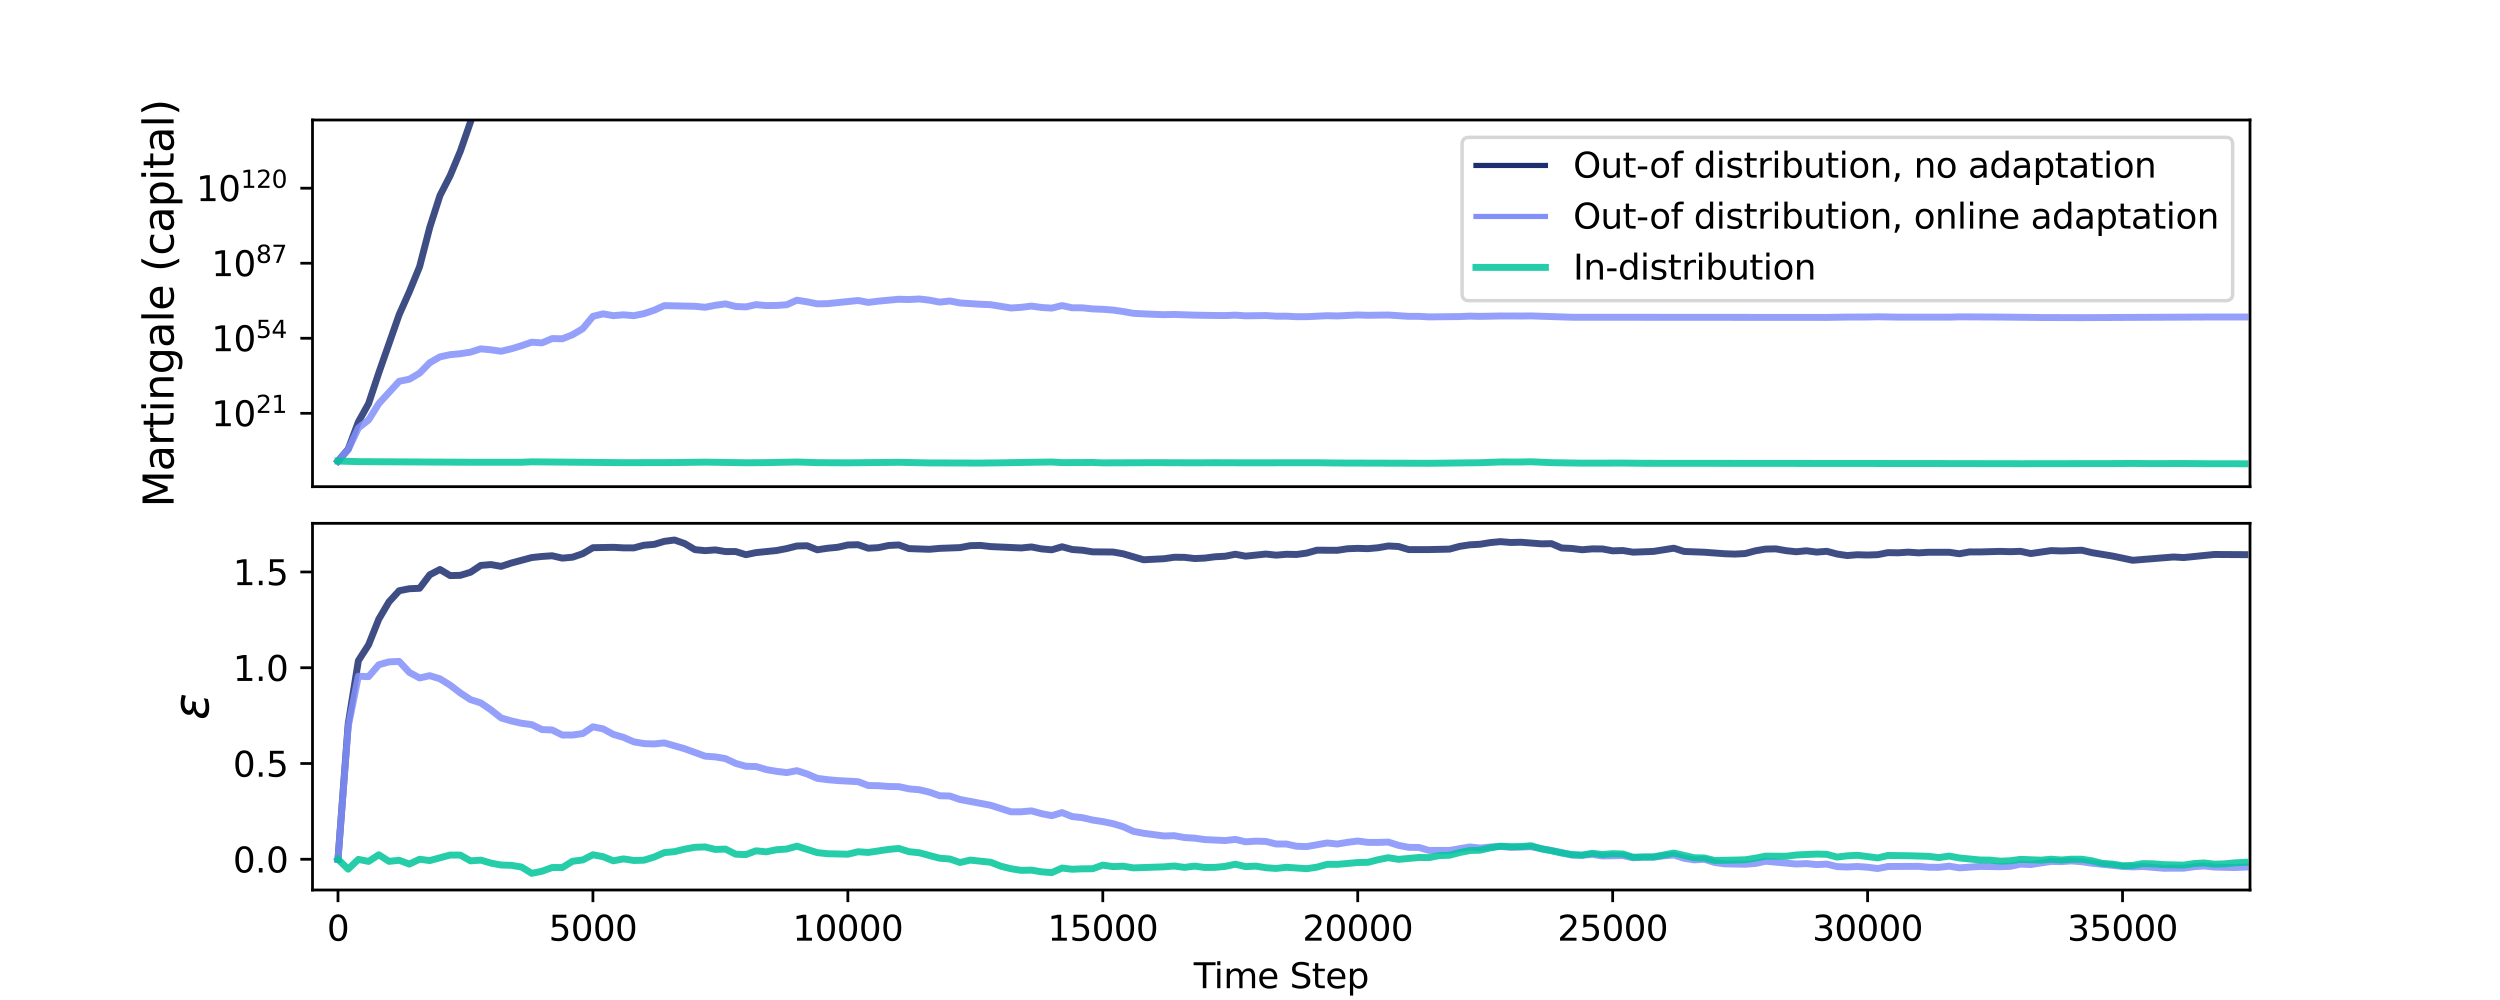 <?xml version="1.0" encoding="utf-8" standalone="no"?>
<!DOCTYPE svg PUBLIC "-//W3C//DTD SVG 1.1//EN"
  "http://www.w3.org/Graphics/SVG/1.1/DTD/svg11.dtd">
<svg xmlns:xlink="http://www.w3.org/1999/xlink" width="720pt" height="288pt" viewBox="0 0 720 288" xmlns="http://www.w3.org/2000/svg" version="1.1">
 <defs>
  <style type="text/css">*{stroke-linejoin: round; stroke-linecap: butt}</style>
 </defs>
 <g id="figure_1">
  <g id="patch_1">
   <path d="M 0 288 
L 720 288 
L 720 0 
L 0 0 
z
" style="fill: #ffffff"/>
  </g>
  <g id="axes_1">
   <g id="patch_2">
    <path d="M 90 140.16 
L 648 140.16 
L 648 34.56 
L 90 34.56 
z
" style="fill: #ffffff"/>
   </g>
   <g id="PolyCollection_1"/>
   <g id="PolyCollection_2"/>
   <g id="PolyCollection_3"/>
   <g id="matplotlib.axis_1"/>
   <g id="matplotlib.axis_2">
    <g id="ytick_1">
     <g id="line2d_1">
      <defs>
       <path id="m3955bdbcd4" d="M 0 0 
L -3.5 0 
" style="stroke: #000000; stroke-width: 0.8"/>
      </defs>
      <g>
       <use xlink:href="#m3955bdbcd4" x="90" y="119.031" style="stroke: #000000; stroke-width: 0.8"/>
      </g>
     </g>
     <g id="text_1">
      <!-- $\mathdefault{10^{21}}$ -->
      <g transform="translate(60.9 122.83) scale(0.1 -0.1)">
       <defs>
        <path id="DejaVuSans-31" d="M 794 531 
L 1825 531 
L 1825 4091 
L 703 3866 
L 703 4441 
L 1819 4666 
L 2450 4666 
L 2450 531 
L 3481 531 
L 3481 0 
L 794 0 
L 794 531 
z
" transform="scale(0.016)"/>
        <path id="DejaVuSans-30" d="M 2034 4250 
Q 1547 4250 1301 3770 
Q 1056 3291 1056 2328 
Q 1056 1369 1301 889 
Q 1547 409 2034 409 
Q 2525 409 2770 889 
Q 3016 1369 3016 2328 
Q 3016 3291 2770 3770 
Q 2525 4250 2034 4250 
z
M 2034 4750 
Q 2819 4750 3233 4129 
Q 3647 3509 3647 2328 
Q 3647 1150 3233 529 
Q 2819 -91 2034 -91 
Q 1250 -91 836 529 
Q 422 1150 422 2328 
Q 422 3509 836 4129 
Q 1250 4750 2034 4750 
z
" transform="scale(0.016)"/>
        <path id="DejaVuSans-32" d="M 1228 531 
L 3431 531 
L 3431 0 
L 469 0 
L 469 531 
Q 828 903 1448 1529 
Q 2069 2156 2228 2338 
Q 2531 2678 2651 2914 
Q 2772 3150 2772 3378 
Q 2772 3750 2511 3984 
Q 2250 4219 1831 4219 
Q 1534 4219 1204 4116 
Q 875 4013 500 3803 
L 500 4441 
Q 881 4594 1212 4672 
Q 1544 4750 1819 4750 
Q 2544 4750 2975 4387 
Q 3406 4025 3406 3419 
Q 3406 3131 3298 2873 
Q 3191 2616 2906 2266 
Q 2828 2175 2409 1742 
Q 1991 1309 1228 531 
z
" transform="scale(0.016)"/>
       </defs>
       <use xlink:href="#DejaVuSans-31" transform="translate(0 0.766)"/>
       <use xlink:href="#DejaVuSans-30" transform="translate(63.623 0.766)"/>
       <use xlink:href="#DejaVuSans-32" transform="translate(128.203 39.047) scale(0.7)"/>
       <use xlink:href="#DejaVuSans-31" transform="translate(172.739 39.047) scale(0.7)"/>
      </g>
     </g>
    </g>
    <g id="ytick_2">
     <g id="line2d_2">
      <g>
       <use xlink:href="#m3955bdbcd4" x="90" y="97.422" style="stroke: #000000; stroke-width: 0.8"/>
      </g>
     </g>
     <g id="text_2">
      <!-- $\mathdefault{10^{54}}$ -->
      <g transform="translate(60.9 101.221) scale(0.1 -0.1)">
       <defs>
        <path id="DejaVuSans-35" d="M 691 4666 
L 3169 4666 
L 3169 4134 
L 1269 4134 
L 1269 2991 
Q 1406 3038 1543 3061 
Q 1681 3084 1819 3084 
Q 2600 3084 3056 2656 
Q 3513 2228 3513 1497 
Q 3513 744 3044 326 
Q 2575 -91 1722 -91 
Q 1428 -91 1123 -41 
Q 819 9 494 109 
L 494 744 
Q 775 591 1075 516 
Q 1375 441 1709 441 
Q 2250 441 2565 725 
Q 2881 1009 2881 1497 
Q 2881 1984 2565 2268 
Q 2250 2553 1709 2553 
Q 1456 2553 1204 2497 
Q 953 2441 691 2322 
L 691 4666 
z
" transform="scale(0.016)"/>
        <path id="DejaVuSans-34" d="M 2419 4116 
L 825 1625 
L 2419 1625 
L 2419 4116 
z
M 2253 4666 
L 3047 4666 
L 3047 1625 
L 3713 1625 
L 3713 1100 
L 3047 1100 
L 3047 0 
L 2419 0 
L 2419 1100 
L 313 1100 
L 313 1709 
L 2253 4666 
z
" transform="scale(0.016)"/>
       </defs>
       <use xlink:href="#DejaVuSans-31" transform="translate(0 0.684)"/>
       <use xlink:href="#DejaVuSans-30" transform="translate(63.623 0.684)"/>
       <use xlink:href="#DejaVuSans-35" transform="translate(128.203 38.966) scale(0.7)"/>
       <use xlink:href="#DejaVuSans-34" transform="translate(172.739 38.966) scale(0.7)"/>
      </g>
     </g>
    </g>
    <g id="ytick_3">
     <g id="line2d_3">
      <g>
       <use xlink:href="#m3955bdbcd4" x="90" y="75.813" style="stroke: #000000; stroke-width: 0.8"/>
      </g>
     </g>
     <g id="text_3">
      <!-- $\mathdefault{10^{87}}$ -->
      <g transform="translate(60.9 79.612) scale(0.1 -0.1)">
       <defs>
        <path id="DejaVuSans-38" d="M 2034 2216 
Q 1584 2216 1326 1975 
Q 1069 1734 1069 1313 
Q 1069 891 1326 650 
Q 1584 409 2034 409 
Q 2484 409 2743 651 
Q 3003 894 3003 1313 
Q 3003 1734 2745 1975 
Q 2488 2216 2034 2216 
z
M 1403 2484 
Q 997 2584 770 2862 
Q 544 3141 544 3541 
Q 544 4100 942 4425 
Q 1341 4750 2034 4750 
Q 2731 4750 3128 4425 
Q 3525 4100 3525 3541 
Q 3525 3141 3298 2862 
Q 3072 2584 2669 2484 
Q 3125 2378 3379 2068 
Q 3634 1759 3634 1313 
Q 3634 634 3220 271 
Q 2806 -91 2034 -91 
Q 1263 -91 848 271 
Q 434 634 434 1313 
Q 434 1759 690 2068 
Q 947 2378 1403 2484 
z
M 1172 3481 
Q 1172 3119 1398 2916 
Q 1625 2713 2034 2713 
Q 2441 2713 2670 2916 
Q 2900 3119 2900 3481 
Q 2900 3844 2670 4047 
Q 2441 4250 2034 4250 
Q 1625 4250 1398 4047 
Q 1172 3844 1172 3481 
z
" transform="scale(0.016)"/>
        <path id="DejaVuSans-37" d="M 525 4666 
L 3525 4666 
L 3525 4397 
L 1831 0 
L 1172 0 
L 2766 4134 
L 525 4134 
L 525 4666 
z
" transform="scale(0.016)"/>
       </defs>
       <use xlink:href="#DejaVuSans-31" transform="translate(0 0.766)"/>
       <use xlink:href="#DejaVuSans-30" transform="translate(63.623 0.766)"/>
       <use xlink:href="#DejaVuSans-38" transform="translate(128.203 39.047) scale(0.7)"/>
       <use xlink:href="#DejaVuSans-37" transform="translate(172.739 39.047) scale(0.7)"/>
      </g>
     </g>
    </g>
    <g id="ytick_4">
     <g id="line2d_4">
      <g>
       <use xlink:href="#m3955bdbcd4" x="90" y="54.204" style="stroke: #000000; stroke-width: 0.8"/>
      </g>
     </g>
     <g id="text_4">
      <!-- $\mathdefault{10^{120}}$ -->
      <g transform="translate(56.5 58.004) scale(0.1 -0.1)">
       <use xlink:href="#DejaVuSans-31" transform="translate(0 0.766)"/>
       <use xlink:href="#DejaVuSans-30" transform="translate(63.623 0.766)"/>
       <use xlink:href="#DejaVuSans-31" transform="translate(128.203 39.047) scale(0.7)"/>
       <use xlink:href="#DejaVuSans-32" transform="translate(172.739 39.047) scale(0.7)"/>
       <use xlink:href="#DejaVuSans-30" transform="translate(217.275 39.047) scale(0.7)"/>
      </g>
     </g>
    </g>
    <g id="text_5">
     <!-- Martingale (capital) -->
     <g transform="translate(50.004 146.083) rotate(-90) scale(0.12 -0.12)">
      <defs>
       <path id="DejaVuSans-4d" d="M 628 4666 
L 1569 4666 
L 2759 1491 
L 3956 4666 
L 4897 4666 
L 4897 0 
L 4281 0 
L 4281 4097 
L 3078 897 
L 2444 897 
L 1241 4097 
L 1241 0 
L 628 0 
L 628 4666 
z
" transform="scale(0.016)"/>
       <path id="DejaVuSans-61" d="M 2194 1759 
Q 1497 1759 1228 1600 
Q 959 1441 959 1056 
Q 959 750 1161 570 
Q 1363 391 1709 391 
Q 2188 391 2477 730 
Q 2766 1069 2766 1631 
L 2766 1759 
L 2194 1759 
z
M 3341 1997 
L 3341 0 
L 2766 0 
L 2766 531 
Q 2569 213 2275 61 
Q 1981 -91 1556 -91 
Q 1019 -91 701 211 
Q 384 513 384 1019 
Q 384 1609 779 1909 
Q 1175 2209 1959 2209 
L 2766 2209 
L 2766 2266 
Q 2766 2663 2505 2880 
Q 2244 3097 1772 3097 
Q 1472 3097 1187 3025 
Q 903 2953 641 2809 
L 641 3341 
Q 956 3463 1253 3523 
Q 1550 3584 1831 3584 
Q 2591 3584 2966 3190 
Q 3341 2797 3341 1997 
z
" transform="scale(0.016)"/>
       <path id="DejaVuSans-72" d="M 2631 2963 
Q 2534 3019 2420 3045 
Q 2306 3072 2169 3072 
Q 1681 3072 1420 2755 
Q 1159 2438 1159 1844 
L 1159 0 
L 581 0 
L 581 3500 
L 1159 3500 
L 1159 2956 
Q 1341 3275 1631 3429 
Q 1922 3584 2338 3584 
Q 2397 3584 2469 3576 
Q 2541 3569 2628 3553 
L 2631 2963 
z
" transform="scale(0.016)"/>
       <path id="DejaVuSans-74" d="M 1172 4494 
L 1172 3500 
L 2356 3500 
L 2356 3053 
L 1172 3053 
L 1172 1153 
Q 1172 725 1289 603 
Q 1406 481 1766 481 
L 2356 481 
L 2356 0 
L 1766 0 
Q 1100 0 847 248 
Q 594 497 594 1153 
L 594 3053 
L 172 3053 
L 172 3500 
L 594 3500 
L 594 4494 
L 1172 4494 
z
" transform="scale(0.016)"/>
       <path id="DejaVuSans-69" d="M 603 3500 
L 1178 3500 
L 1178 0 
L 603 0 
L 603 3500 
z
M 603 4863 
L 1178 4863 
L 1178 4134 
L 603 4134 
L 603 4863 
z
" transform="scale(0.016)"/>
       <path id="DejaVuSans-6e" d="M 3513 2113 
L 3513 0 
L 2938 0 
L 2938 2094 
Q 2938 2591 2744 2837 
Q 2550 3084 2163 3084 
Q 1697 3084 1428 2787 
Q 1159 2491 1159 1978 
L 1159 0 
L 581 0 
L 581 3500 
L 1159 3500 
L 1159 2956 
Q 1366 3272 1645 3428 
Q 1925 3584 2291 3584 
Q 2894 3584 3203 3211 
Q 3513 2838 3513 2113 
z
" transform="scale(0.016)"/>
       <path id="DejaVuSans-67" d="M 2906 1791 
Q 2906 2416 2648 2759 
Q 2391 3103 1925 3103 
Q 1463 3103 1205 2759 
Q 947 2416 947 1791 
Q 947 1169 1205 825 
Q 1463 481 1925 481 
Q 2391 481 2648 825 
Q 2906 1169 2906 1791 
z
M 3481 434 
Q 3481 -459 3084 -895 
Q 2688 -1331 1869 -1331 
Q 1566 -1331 1297 -1286 
Q 1028 -1241 775 -1147 
L 775 -588 
Q 1028 -725 1275 -790 
Q 1522 -856 1778 -856 
Q 2344 -856 2625 -561 
Q 2906 -266 2906 331 
L 2906 616 
Q 2728 306 2450 153 
Q 2172 0 1784 0 
Q 1141 0 747 490 
Q 353 981 353 1791 
Q 353 2603 747 3093 
Q 1141 3584 1784 3584 
Q 2172 3584 2450 3431 
Q 2728 3278 2906 2969 
L 2906 3500 
L 3481 3500 
L 3481 434 
z
" transform="scale(0.016)"/>
       <path id="DejaVuSans-6c" d="M 603 4863 
L 1178 4863 
L 1178 0 
L 603 0 
L 603 4863 
z
" transform="scale(0.016)"/>
       <path id="DejaVuSans-65" d="M 3597 1894 
L 3597 1613 
L 953 1613 
Q 991 1019 1311 708 
Q 1631 397 2203 397 
Q 2534 397 2845 478 
Q 3156 559 3463 722 
L 3463 178 
Q 3153 47 2828 -22 
Q 2503 -91 2169 -91 
Q 1331 -91 842 396 
Q 353 884 353 1716 
Q 353 2575 817 3079 
Q 1281 3584 2069 3584 
Q 2775 3584 3186 3129 
Q 3597 2675 3597 1894 
z
M 3022 2063 
Q 3016 2534 2758 2815 
Q 2500 3097 2075 3097 
Q 1594 3097 1305 2825 
Q 1016 2553 972 2059 
L 3022 2063 
z
" transform="scale(0.016)"/>
       <path id="DejaVuSans-20" transform="scale(0.016)"/>
       <path id="DejaVuSans-28" d="M 1984 4856 
Q 1566 4138 1362 3434 
Q 1159 2731 1159 2009 
Q 1159 1288 1364 580 
Q 1569 -128 1984 -844 
L 1484 -844 
Q 1016 -109 783 600 
Q 550 1309 550 2009 
Q 550 2706 781 3412 
Q 1013 4119 1484 4856 
L 1984 4856 
z
" transform="scale(0.016)"/>
       <path id="DejaVuSans-63" d="M 3122 3366 
L 3122 2828 
Q 2878 2963 2633 3030 
Q 2388 3097 2138 3097 
Q 1578 3097 1268 2742 
Q 959 2388 959 1747 
Q 959 1106 1268 751 
Q 1578 397 2138 397 
Q 2388 397 2633 464 
Q 2878 531 3122 666 
L 3122 134 
Q 2881 22 2623 -34 
Q 2366 -91 2075 -91 
Q 1284 -91 818 406 
Q 353 903 353 1747 
Q 353 2603 823 3093 
Q 1294 3584 2113 3584 
Q 2378 3584 2631 3529 
Q 2884 3475 3122 3366 
z
" transform="scale(0.016)"/>
       <path id="DejaVuSans-70" d="M 1159 525 
L 1159 -1331 
L 581 -1331 
L 581 3500 
L 1159 3500 
L 1159 2969 
Q 1341 3281 1617 3432 
Q 1894 3584 2278 3584 
Q 2916 3584 3314 3078 
Q 3713 2572 3713 1747 
Q 3713 922 3314 415 
Q 2916 -91 2278 -91 
Q 1894 -91 1617 61 
Q 1341 213 1159 525 
z
M 3116 1747 
Q 3116 2381 2855 2742 
Q 2594 3103 2138 3103 
Q 1681 3103 1420 2742 
Q 1159 2381 1159 1747 
Q 1159 1113 1420 752 
Q 1681 391 2138 391 
Q 2594 391 2855 752 
Q 3116 1113 3116 1747 
z
" transform="scale(0.016)"/>
       <path id="DejaVuSans-29" d="M 513 4856 
L 1013 4856 
Q 1481 4119 1714 3412 
Q 1947 2706 1947 2009 
Q 1947 1309 1714 600 
Q 1481 -109 1013 -844 
L 513 -844 
Q 928 -128 1133 580 
Q 1338 1288 1338 2009 
Q 1338 2731 1133 3434 
Q 928 4138 513 4856 
z
" transform="scale(0.016)"/>
      </defs>
      <use xlink:href="#DejaVuSans-4d"/>
      <use xlink:href="#DejaVuSans-61" x="86.279"/>
      <use xlink:href="#DejaVuSans-72" x="147.559"/>
      <use xlink:href="#DejaVuSans-74" x="188.672"/>
      <use xlink:href="#DejaVuSans-69" x="227.881"/>
      <use xlink:href="#DejaVuSans-6e" x="255.664"/>
      <use xlink:href="#DejaVuSans-67" x="319.043"/>
      <use xlink:href="#DejaVuSans-61" x="382.52"/>
      <use xlink:href="#DejaVuSans-6c" x="443.799"/>
      <use xlink:href="#DejaVuSans-65" x="471.582"/>
      <use xlink:href="#DejaVuSans-20" x="533.105"/>
      <use xlink:href="#DejaVuSans-28" x="564.893"/>
      <use xlink:href="#DejaVuSans-63" x="603.906"/>
      <use xlink:href="#DejaVuSans-61" x="658.887"/>
      <use xlink:href="#DejaVuSans-70" x="720.166"/>
      <use xlink:href="#DejaVuSans-69" x="783.643"/>
      <use xlink:href="#DejaVuSans-74" x="811.426"/>
      <use xlink:href="#DejaVuSans-61" x="850.635"/>
      <use xlink:href="#DejaVuSans-6c" x="911.914"/>
      <use xlink:href="#DejaVuSans-29" x="939.697"/>
     </g>
    </g>
   </g>
   <g id="line2d_5">
    <path d="M 97.342 132.782 
L 100.279 129.353 
L 103.216 121.518 
L 106.153 116.222 
L 109.089 107.382 
L 114.963 90.611 
L 117.9 84.002 
L 120.837 76.825 
L 123.774 65.476 
L 126.711 56.311 
L 129.647 50.571 
L 132.584 43.536 
L 135.521 35.073 
L 138.458 25.402 
L 141.395 17.876 
L 144.332 11.83 
L 147.268 3.02 
L 150.205 2.065 
L 153.142 1.819 
L 159.016 1.819 
L 161.953 2.702 
L 164.889 1.819 
L 167.826 2.023 
L 170.763 1.819 
L 194.258 1.819 
L 197.195 2.211 
L 203.068 1.85 
L 206.005 2.602 
L 208.942 1.819 
L 211.879 2.002 
L 217.753 1.819 
L 220.689 2.236 
L 223.626 1.824 
L 226.563 2.099 
L 229.5 1.954 
L 232.437 2.016 
L 235.374 1.819 
L 244.184 1.819 
L 247.121 2.269 
L 250.058 2.137 
L 252.995 1.819 
L 258.868 1.819 
L 261.805 2.262 
L 267.679 1.935 
L 270.616 2.284 
L 273.553 2.33 
L 276.489 1.819 
L 279.426 2.171 
L 282.363 1.819 
L 285.3 1.819 
L 291.174 2.226 
L 297.047 1.875 
L 299.984 2.097 
L 302.921 1.819 
L 305.858 1.819 
L 308.795 1.944 
L 311.732 1.819 
L 317.605 1.819 
L 320.542 2.088 
L 323.479 2.237 
L 326.416 1.819 
L 329.353 2.686 
L 332.289 1.819 
L 335.226 1.819 
L 338.163 1.979 
L 341.1 1.819 
L 344.037 1.953 
L 346.974 1.819 
L 352.847 1.819 
L 355.784 2.121 
L 361.658 1.925 
L 364.595 1.963 
L 367.532 1.819 
L 370.468 2.023 
L 373.405 1.819 
L 379.279 1.819 
L 382.216 2.219 
L 385.153 1.819 
L 388.089 2.083 
L 391.026 1.819 
L 408.647 1.87 
L 411.584 1.955 
L 414.521 1.819 
L 423.332 1.819 
L 426.268 1.972 
L 429.205 1.868 
L 432.142 2.405 
L 435.079 3.118 
L 438.016 1.819 
L 443.889 1.819 
L 446.826 2.379 
L 449.763 1.975 
L 452.7 1.819 
L 458.574 1.819 
L 461.511 3.094 
L 464.447 1.819 
L 467.384 1.819 
L 473.258 2.003 
L 479.132 1.819 
L 485.005 1.819 
L 487.942 1.967 
L 490.879 3.045 
L 493.816 3.04 
L 496.753 1.819 
L 499.689 2.505 
L 502.626 1.819 
L 505.563 1.947 
L 508.5 1.819 
L 511.437 1.819 
L 514.374 2.1 
L 517.311 1.819 
L 523.184 1.819 
L 526.121 1.986 
L 529.058 2.586 
L 531.995 2.057 
L 534.932 1.819 
L 537.868 1.819 
L 540.805 2.073 
L 543.742 1.819 
L 546.679 1.954 
L 549.616 1.819 
L 561.363 1.819 
L 564.3 3.016 
L 567.237 2.229 
L 570.174 1.89 
L 576.047 2.172 
L 578.984 1.885 
L 581.921 1.973 
L 584.858 1.819 
L 587.795 2.047 
L 590.732 1.819 
L 599.542 1.819 
L 605.416 2.461 
L 608.353 2.265 
L 611.289 2.628 
L 614.226 2.046 
L 617.163 2.057 
L 620.1 1.819 
L 646.532 1.819 
L 646.532 1.819 
" clip-path="url(#p6d33bcda6c)" style="fill: none; stroke: #1d2f6f; stroke-opacity: 0.85; stroke-width: 2; stroke-linecap: square"/>
   </g>
   <g id="line2d_6">
    <path d="M 97.342 132.782 
L 100.279 129.504 
L 103.216 123.25 
L 106.153 120.952 
L 109.089 116.241 
L 114.963 109.815 
L 117.9 109.214 
L 120.837 107.464 
L 123.774 104.458 
L 126.711 102.772 
L 129.647 102.144 
L 132.584 101.867 
L 135.521 101.412 
L 138.458 100.463 
L 141.395 100.747 
L 144.332 101.162 
L 147.268 100.455 
L 150.205 99.565 
L 153.142 98.553 
L 156.079 98.751 
L 159.016 97.502 
L 161.953 97.569 
L 164.889 96.406 
L 167.826 94.665 
L 170.763 91.111 
L 173.7 90.389 
L 176.637 90.91 
L 179.574 90.665 
L 182.511 90.915 
L 185.447 90.332 
L 188.384 89.356 
L 191.321 88.017 
L 200.132 88.213 
L 203.068 88.492 
L 206.005 87.929 
L 208.942 87.516 
L 211.879 88.266 
L 214.816 88.386 
L 217.753 87.731 
L 220.689 88.009 
L 223.626 87.966 
L 226.563 87.77 
L 229.5 86.459 
L 232.437 86.923 
L 235.374 87.504 
L 238.311 87.451 
L 247.121 86.543 
L 250.058 87.09 
L 252.995 86.73 
L 258.868 86.178 
L 261.805 86.265 
L 264.742 86.105 
L 267.679 86.444 
L 270.616 87.006 
L 273.553 86.688 
L 276.489 87.245 
L 282.363 87.63 
L 285.3 87.75 
L 291.174 88.704 
L 294.111 88.509 
L 297.047 88.149 
L 299.984 88.558 
L 302.921 88.739 
L 305.858 88.004 
L 308.795 88.643 
L 311.732 88.656 
L 314.668 88.963 
L 317.605 89.072 
L 320.542 89.301 
L 323.479 89.715 
L 326.416 90.243 
L 332.289 90.523 
L 335.226 90.628 
L 338.163 90.56 
L 344.037 90.76 
L 349.911 90.861 
L 352.847 90.881 
L 355.784 90.76 
L 358.721 90.958 
L 364.595 90.875 
L 367.532 91.065 
L 370.468 91.054 
L 373.405 91.209 
L 376.342 91.206 
L 382.216 90.92 
L 385.153 90.991 
L 391.026 90.706 
L 393.963 90.804 
L 399.837 90.723 
L 405.711 91.11 
L 408.647 91.108 
L 411.584 91.269 
L 420.395 91.17 
L 423.332 91.045 
L 426.268 91.116 
L 432.142 90.999 
L 438.016 91.018 
L 440.953 90.983 
L 452.7 91.366 
L 526.121 91.42 
L 531.995 91.311 
L 537.868 91.303 
L 540.805 91.232 
L 546.679 91.331 
L 561.363 91.341 
L 564.3 91.252 
L 576.047 91.313 
L 587.795 91.443 
L 599.542 91.48 
L 631.847 91.319 
L 637.721 91.29 
L 646.532 91.292 
L 646.532 91.292 
" clip-path="url(#p6d33bcda6c)" style="fill: none; stroke: #8390fa; stroke-opacity: 0.85; stroke-width: 2; stroke-linecap: square"/>
   </g>
   <g id="line2d_7"/>
   <g id="line2d_8"/>
   <g id="line2d_9">
    <path d="M 97.342 132.782 
L 103.216 132.951 
L 135.521 133.13 
L 150.205 133.128 
L 153.142 133.004 
L 179.574 133.252 
L 194.258 133.216 
L 203.068 133.096 
L 214.816 133.272 
L 220.689 133.234 
L 229.5 133.055 
L 235.374 133.241 
L 244.184 133.288 
L 258.868 133.147 
L 267.679 133.319 
L 282.363 133.363 
L 288.237 133.289 
L 302.921 133.054 
L 305.858 133.232 
L 314.668 133.193 
L 317.605 133.307 
L 332.289 133.243 
L 344.037 133.291 
L 349.911 133.256 
L 361.658 133.296 
L 370.468 133.266 
L 379.279 133.268 
L 385.153 133.349 
L 411.584 133.431 
L 426.268 133.26 
L 432.142 133.047 
L 438.016 133.051 
L 440.953 132.99 
L 446.826 133.246 
L 455.637 133.384 
L 461.511 133.378 
L 467.384 133.362 
L 473.258 133.43 
L 555.489 133.499 
L 581.921 133.549 
L 608.353 133.51 
L 614.226 133.472 
L 620.1 133.524 
L 628.911 133.49 
L 634.784 133.55 
L 643.595 133.559 
L 646.532 133.572 
L 646.532 133.572 
" clip-path="url(#p6d33bcda6c)" style="fill: none; stroke: #00c49a; stroke-opacity: 0.85; stroke-width: 2; stroke-linecap: square"/>
   </g>
   <g id="patch_3">
    <path d="M 90 140.16 
L 90 34.56 
" style="fill: none; stroke: #000000; stroke-width: 0.8; stroke-linejoin: miter; stroke-linecap: square"/>
   </g>
   <g id="patch_4">
    <path d="M 648 140.16 
L 648 34.56 
" style="fill: none; stroke: #000000; stroke-width: 0.8; stroke-linejoin: miter; stroke-linecap: square"/>
   </g>
   <g id="patch_5">
    <path d="M 90 140.16 
L 648 140.16 
" style="fill: none; stroke: #000000; stroke-width: 0.8; stroke-linejoin: miter; stroke-linecap: square"/>
   </g>
   <g id="patch_6">
    <path d="M 90 34.56 
L 648 34.56 
" style="fill: none; stroke: #000000; stroke-width: 0.8; stroke-linejoin: miter; stroke-linecap: square"/>
   </g>
   <g id="legend_1">
    <g id="patch_7">
     <path d="M 423.078 86.594 
L 641 86.594 
Q 643 86.594 643 84.594 
L 643 41.56 
Q 643 39.56 641 39.56 
L 423.078 39.56 
Q 421.078 39.56 421.078 41.56 
L 421.078 84.594 
Q 421.078 86.594 423.078 86.594 
z
" style="fill: #ffffff; opacity: 0.8; stroke: #cccccc; stroke-linejoin: miter"/>
    </g>
    <g id="line2d_10">
     <path d="M 425.078 47.658 
L 435.078 47.658 
L 445.078 47.658 
" style="fill: none; stroke: #1d2f6f; stroke-width: 1.5; stroke-linecap: square"/>
    </g>
    <g id="text_6">
     <!-- Out-of distribution, no adaptation -->
     <g transform="translate(453.078 51.158) scale(0.1 -0.1)">
      <defs>
       <path id="DejaVuSans-4f" d="M 2522 4238 
Q 1834 4238 1429 3725 
Q 1025 3213 1025 2328 
Q 1025 1447 1429 934 
Q 1834 422 2522 422 
Q 3209 422 3611 934 
Q 4013 1447 4013 2328 
Q 4013 3213 3611 3725 
Q 3209 4238 2522 4238 
z
M 2522 4750 
Q 3503 4750 4090 4092 
Q 4678 3434 4678 2328 
Q 4678 1225 4090 567 
Q 3503 -91 2522 -91 
Q 1538 -91 948 565 
Q 359 1222 359 2328 
Q 359 3434 948 4092 
Q 1538 4750 2522 4750 
z
" transform="scale(0.016)"/>
       <path id="DejaVuSans-75" d="M 544 1381 
L 544 3500 
L 1119 3500 
L 1119 1403 
Q 1119 906 1312 657 
Q 1506 409 1894 409 
Q 2359 409 2629 706 
Q 2900 1003 2900 1516 
L 2900 3500 
L 3475 3500 
L 3475 0 
L 2900 0 
L 2900 538 
Q 2691 219 2414 64 
Q 2138 -91 1772 -91 
Q 1169 -91 856 284 
Q 544 659 544 1381 
z
M 1991 3584 
L 1991 3584 
z
" transform="scale(0.016)"/>
       <path id="DejaVuSans-2d" d="M 313 2009 
L 1997 2009 
L 1997 1497 
L 313 1497 
L 313 2009 
z
" transform="scale(0.016)"/>
       <path id="DejaVuSans-6f" d="M 1959 3097 
Q 1497 3097 1228 2736 
Q 959 2375 959 1747 
Q 959 1119 1226 758 
Q 1494 397 1959 397 
Q 2419 397 2687 759 
Q 2956 1122 2956 1747 
Q 2956 2369 2687 2733 
Q 2419 3097 1959 3097 
z
M 1959 3584 
Q 2709 3584 3137 3096 
Q 3566 2609 3566 1747 
Q 3566 888 3137 398 
Q 2709 -91 1959 -91 
Q 1206 -91 779 398 
Q 353 888 353 1747 
Q 353 2609 779 3096 
Q 1206 3584 1959 3584 
z
" transform="scale(0.016)"/>
       <path id="DejaVuSans-66" d="M 2375 4863 
L 2375 4384 
L 1825 4384 
Q 1516 4384 1395 4259 
Q 1275 4134 1275 3809 
L 1275 3500 
L 2222 3500 
L 2222 3053 
L 1275 3053 
L 1275 0 
L 697 0 
L 697 3053 
L 147 3053 
L 147 3500 
L 697 3500 
L 697 3744 
Q 697 4328 969 4595 
Q 1241 4863 1831 4863 
L 2375 4863 
z
" transform="scale(0.016)"/>
       <path id="DejaVuSans-64" d="M 2906 2969 
L 2906 4863 
L 3481 4863 
L 3481 0 
L 2906 0 
L 2906 525 
Q 2725 213 2448 61 
Q 2172 -91 1784 -91 
Q 1150 -91 751 415 
Q 353 922 353 1747 
Q 353 2572 751 3078 
Q 1150 3584 1784 3584 
Q 2172 3584 2448 3432 
Q 2725 3281 2906 2969 
z
M 947 1747 
Q 947 1113 1208 752 
Q 1469 391 1925 391 
Q 2381 391 2643 752 
Q 2906 1113 2906 1747 
Q 2906 2381 2643 2742 
Q 2381 3103 1925 3103 
Q 1469 3103 1208 2742 
Q 947 2381 947 1747 
z
" transform="scale(0.016)"/>
       <path id="DejaVuSans-73" d="M 2834 3397 
L 2834 2853 
Q 2591 2978 2328 3040 
Q 2066 3103 1784 3103 
Q 1356 3103 1142 2972 
Q 928 2841 928 2578 
Q 928 2378 1081 2264 
Q 1234 2150 1697 2047 
L 1894 2003 
Q 2506 1872 2764 1633 
Q 3022 1394 3022 966 
Q 3022 478 2636 193 
Q 2250 -91 1575 -91 
Q 1294 -91 989 -36 
Q 684 19 347 128 
L 347 722 
Q 666 556 975 473 
Q 1284 391 1588 391 
Q 1994 391 2212 530 
Q 2431 669 2431 922 
Q 2431 1156 2273 1281 
Q 2116 1406 1581 1522 
L 1381 1569 
Q 847 1681 609 1914 
Q 372 2147 372 2553 
Q 372 3047 722 3315 
Q 1072 3584 1716 3584 
Q 2034 3584 2315 3537 
Q 2597 3491 2834 3397 
z
" transform="scale(0.016)"/>
       <path id="DejaVuSans-62" d="M 3116 1747 
Q 3116 2381 2855 2742 
Q 2594 3103 2138 3103 
Q 1681 3103 1420 2742 
Q 1159 2381 1159 1747 
Q 1159 1113 1420 752 
Q 1681 391 2138 391 
Q 2594 391 2855 752 
Q 3116 1113 3116 1747 
z
M 1159 2969 
Q 1341 3281 1617 3432 
Q 1894 3584 2278 3584 
Q 2916 3584 3314 3078 
Q 3713 2572 3713 1747 
Q 3713 922 3314 415 
Q 2916 -91 2278 -91 
Q 1894 -91 1617 61 
Q 1341 213 1159 525 
L 1159 0 
L 581 0 
L 581 4863 
L 1159 4863 
L 1159 2969 
z
" transform="scale(0.016)"/>
       <path id="DejaVuSans-2c" d="M 750 794 
L 1409 794 
L 1409 256 
L 897 -744 
L 494 -744 
L 750 256 
L 750 794 
z
" transform="scale(0.016)"/>
      </defs>
      <use xlink:href="#DejaVuSans-4f"/>
      <use xlink:href="#DejaVuSans-75" x="78.711"/>
      <use xlink:href="#DejaVuSans-74" x="142.09"/>
      <use xlink:href="#DejaVuSans-2d" x="181.299"/>
      <use xlink:href="#DejaVuSans-6f" x="219.258"/>
      <use xlink:href="#DejaVuSans-66" x="280.439"/>
      <use xlink:href="#DejaVuSans-20" x="315.645"/>
      <use xlink:href="#DejaVuSans-64" x="347.432"/>
      <use xlink:href="#DejaVuSans-69" x="410.908"/>
      <use xlink:href="#DejaVuSans-73" x="438.691"/>
      <use xlink:href="#DejaVuSans-74" x="490.791"/>
      <use xlink:href="#DejaVuSans-72" x="530"/>
      <use xlink:href="#DejaVuSans-69" x="571.113"/>
      <use xlink:href="#DejaVuSans-62" x="598.896"/>
      <use xlink:href="#DejaVuSans-75" x="662.373"/>
      <use xlink:href="#DejaVuSans-74" x="725.752"/>
      <use xlink:href="#DejaVuSans-69" x="764.961"/>
      <use xlink:href="#DejaVuSans-6f" x="792.744"/>
      <use xlink:href="#DejaVuSans-6e" x="853.926"/>
      <use xlink:href="#DejaVuSans-2c" x="917.305"/>
      <use xlink:href="#DejaVuSans-20" x="949.092"/>
      <use xlink:href="#DejaVuSans-6e" x="980.879"/>
      <use xlink:href="#DejaVuSans-6f" x="1044.258"/>
      <use xlink:href="#DejaVuSans-20" x="1105.439"/>
      <use xlink:href="#DejaVuSans-61" x="1137.227"/>
      <use xlink:href="#DejaVuSans-64" x="1198.506"/>
      <use xlink:href="#DejaVuSans-61" x="1261.982"/>
      <use xlink:href="#DejaVuSans-70" x="1323.262"/>
      <use xlink:href="#DejaVuSans-74" x="1386.738"/>
      <use xlink:href="#DejaVuSans-61" x="1425.947"/>
      <use xlink:href="#DejaVuSans-74" x="1487.227"/>
      <use xlink:href="#DejaVuSans-69" x="1526.436"/>
      <use xlink:href="#DejaVuSans-6f" x="1554.219"/>
      <use xlink:href="#DejaVuSans-6e" x="1615.4"/>
     </g>
    </g>
    <g id="line2d_11">
     <path d="M 425.078 62.337 
L 435.078 62.337 
L 445.078 62.337 
" style="fill: none; stroke: #8390fa; stroke-width: 1.5; stroke-linecap: square"/>
    </g>
    <g id="text_7">
     <!-- Out-of distribution, online adaptation -->
     <g transform="translate(453.078 65.837) scale(0.1 -0.1)">
      <use xlink:href="#DejaVuSans-4f"/>
      <use xlink:href="#DejaVuSans-75" x="78.711"/>
      <use xlink:href="#DejaVuSans-74" x="142.09"/>
      <use xlink:href="#DejaVuSans-2d" x="181.299"/>
      <use xlink:href="#DejaVuSans-6f" x="219.258"/>
      <use xlink:href="#DejaVuSans-66" x="280.439"/>
      <use xlink:href="#DejaVuSans-20" x="315.645"/>
      <use xlink:href="#DejaVuSans-64" x="347.432"/>
      <use xlink:href="#DejaVuSans-69" x="410.908"/>
      <use xlink:href="#DejaVuSans-73" x="438.691"/>
      <use xlink:href="#DejaVuSans-74" x="490.791"/>
      <use xlink:href="#DejaVuSans-72" x="530"/>
      <use xlink:href="#DejaVuSans-69" x="571.113"/>
      <use xlink:href="#DejaVuSans-62" x="598.896"/>
      <use xlink:href="#DejaVuSans-75" x="662.373"/>
      <use xlink:href="#DejaVuSans-74" x="725.752"/>
      <use xlink:href="#DejaVuSans-69" x="764.961"/>
      <use xlink:href="#DejaVuSans-6f" x="792.744"/>
      <use xlink:href="#DejaVuSans-6e" x="853.926"/>
      <use xlink:href="#DejaVuSans-2c" x="917.305"/>
      <use xlink:href="#DejaVuSans-20" x="949.092"/>
      <use xlink:href="#DejaVuSans-6f" x="980.879"/>
      <use xlink:href="#DejaVuSans-6e" x="1042.061"/>
      <use xlink:href="#DejaVuSans-6c" x="1105.439"/>
      <use xlink:href="#DejaVuSans-69" x="1133.223"/>
      <use xlink:href="#DejaVuSans-6e" x="1161.006"/>
      <use xlink:href="#DejaVuSans-65" x="1224.385"/>
      <use xlink:href="#DejaVuSans-20" x="1285.908"/>
      <use xlink:href="#DejaVuSans-61" x="1317.695"/>
      <use xlink:href="#DejaVuSans-64" x="1378.975"/>
      <use xlink:href="#DejaVuSans-61" x="1442.451"/>
      <use xlink:href="#DejaVuSans-70" x="1503.73"/>
      <use xlink:href="#DejaVuSans-74" x="1567.207"/>
      <use xlink:href="#DejaVuSans-61" x="1606.416"/>
      <use xlink:href="#DejaVuSans-74" x="1667.695"/>
      <use xlink:href="#DejaVuSans-69" x="1706.904"/>
      <use xlink:href="#DejaVuSans-6f" x="1734.688"/>
      <use xlink:href="#DejaVuSans-6e" x="1795.869"/>
     </g>
    </g>
    <g id="line2d_12">
     <path d="M 425.078 77.015 
L 435.078 77.015 
L 445.078 77.015 
" style="fill: none; stroke: #00c49a; stroke-opacity: 0.85; stroke-width: 2; stroke-linecap: square"/>
    </g>
    <g id="text_8">
     <!-- In-distribution -->
     <g transform="translate(453.078 80.515) scale(0.1 -0.1)">
      <defs>
       <path id="DejaVuSans-49" d="M 628 4666 
L 1259 4666 
L 1259 0 
L 628 0 
L 628 4666 
z
" transform="scale(0.016)"/>
      </defs>
      <use xlink:href="#DejaVuSans-49"/>
      <use xlink:href="#DejaVuSans-6e" x="29.492"/>
      <use xlink:href="#DejaVuSans-2d" x="92.871"/>
      <use xlink:href="#DejaVuSans-64" x="128.955"/>
      <use xlink:href="#DejaVuSans-69" x="192.432"/>
      <use xlink:href="#DejaVuSans-73" x="220.215"/>
      <use xlink:href="#DejaVuSans-74" x="272.314"/>
      <use xlink:href="#DejaVuSans-72" x="311.523"/>
      <use xlink:href="#DejaVuSans-69" x="352.637"/>
      <use xlink:href="#DejaVuSans-62" x="380.42"/>
      <use xlink:href="#DejaVuSans-75" x="443.896"/>
      <use xlink:href="#DejaVuSans-74" x="507.275"/>
      <use xlink:href="#DejaVuSans-69" x="546.484"/>
      <use xlink:href="#DejaVuSans-6f" x="574.268"/>
      <use xlink:href="#DejaVuSans-6e" x="635.449"/>
     </g>
    </g>
   </g>
  </g>
  <g id="axes_2">
   <g id="patch_8">
    <path d="M 90 256.32 
L 648 256.32 
L 648 150.72 
L 90 150.72 
z
" style="fill: #ffffff"/>
   </g>
   <g id="PolyCollection_4"/>
   <g id="PolyCollection_5"/>
   <g id="PolyCollection_6"/>
   <g id="matplotlib.axis_3">
    <g id="xtick_1">
     <g id="line2d_13">
      <defs>
       <path id="m89fbfc96e6" d="M 0 0 
L 0 3.5 
" style="stroke: #000000; stroke-width: 0.8"/>
      </defs>
      <g>
       <use xlink:href="#m89fbfc96e6" x="97.342" y="256.32" style="stroke: #000000; stroke-width: 0.8"/>
      </g>
     </g>
     <g id="text_9">
      <!-- 0 -->
      <g transform="translate(94.161 270.918) scale(0.1 -0.1)">
       <use xlink:href="#DejaVuSans-30"/>
      </g>
     </g>
    </g>
    <g id="xtick_2">
     <g id="line2d_14">
      <g>
       <use xlink:href="#m89fbfc96e6" x="170.763" y="256.32" style="stroke: #000000; stroke-width: 0.8"/>
      </g>
     </g>
     <g id="text_10">
      <!-- 5000 -->
      <g transform="translate(158.038 270.918) scale(0.1 -0.1)">
       <use xlink:href="#DejaVuSans-35"/>
       <use xlink:href="#DejaVuSans-30" x="63.623"/>
       <use xlink:href="#DejaVuSans-30" x="127.246"/>
       <use xlink:href="#DejaVuSans-30" x="190.869"/>
      </g>
     </g>
    </g>
    <g id="xtick_3">
     <g id="line2d_15">
      <g>
       <use xlink:href="#m89fbfc96e6" x="244.184" y="256.32" style="stroke: #000000; stroke-width: 0.8"/>
      </g>
     </g>
     <g id="text_11">
      <!-- 10000 -->
      <g transform="translate(228.278 270.918) scale(0.1 -0.1)">
       <use xlink:href="#DejaVuSans-31"/>
       <use xlink:href="#DejaVuSans-30" x="63.623"/>
       <use xlink:href="#DejaVuSans-30" x="127.246"/>
       <use xlink:href="#DejaVuSans-30" x="190.869"/>
       <use xlink:href="#DejaVuSans-30" x="254.492"/>
      </g>
     </g>
    </g>
    <g id="xtick_4">
     <g id="line2d_16">
      <g>
       <use xlink:href="#m89fbfc96e6" x="317.605" y="256.32" style="stroke: #000000; stroke-width: 0.8"/>
      </g>
     </g>
     <g id="text_12">
      <!-- 15000 -->
      <g transform="translate(301.699 270.918) scale(0.1 -0.1)">
       <use xlink:href="#DejaVuSans-31"/>
       <use xlink:href="#DejaVuSans-35" x="63.623"/>
       <use xlink:href="#DejaVuSans-30" x="127.246"/>
       <use xlink:href="#DejaVuSans-30" x="190.869"/>
       <use xlink:href="#DejaVuSans-30" x="254.492"/>
      </g>
     </g>
    </g>
    <g id="xtick_5">
     <g id="line2d_17">
      <g>
       <use xlink:href="#m89fbfc96e6" x="391.026" y="256.32" style="stroke: #000000; stroke-width: 0.8"/>
      </g>
     </g>
     <g id="text_13">
      <!-- 20000 -->
      <g transform="translate(375.12 270.918) scale(0.1 -0.1)">
       <use xlink:href="#DejaVuSans-32"/>
       <use xlink:href="#DejaVuSans-30" x="63.623"/>
       <use xlink:href="#DejaVuSans-30" x="127.246"/>
       <use xlink:href="#DejaVuSans-30" x="190.869"/>
       <use xlink:href="#DejaVuSans-30" x="254.492"/>
      </g>
     </g>
    </g>
    <g id="xtick_6">
     <g id="line2d_18">
      <g>
       <use xlink:href="#m89fbfc96e6" x="464.447" y="256.32" style="stroke: #000000; stroke-width: 0.8"/>
      </g>
     </g>
     <g id="text_14">
      <!-- 25000 -->
      <g transform="translate(448.541 270.918) scale(0.1 -0.1)">
       <use xlink:href="#DejaVuSans-32"/>
       <use xlink:href="#DejaVuSans-35" x="63.623"/>
       <use xlink:href="#DejaVuSans-30" x="127.246"/>
       <use xlink:href="#DejaVuSans-30" x="190.869"/>
       <use xlink:href="#DejaVuSans-30" x="254.492"/>
      </g>
     </g>
    </g>
    <g id="xtick_7">
     <g id="line2d_19">
      <g>
       <use xlink:href="#m89fbfc96e6" x="537.868" y="256.32" style="stroke: #000000; stroke-width: 0.8"/>
      </g>
     </g>
     <g id="text_15">
      <!-- 30000 -->
      <g transform="translate(521.962 270.918) scale(0.1 -0.1)">
       <defs>
        <path id="DejaVuSans-33" d="M 2597 2516 
Q 3050 2419 3304 2112 
Q 3559 1806 3559 1356 
Q 3559 666 3084 287 
Q 2609 -91 1734 -91 
Q 1441 -91 1130 -33 
Q 819 25 488 141 
L 488 750 
Q 750 597 1062 519 
Q 1375 441 1716 441 
Q 2309 441 2620 675 
Q 2931 909 2931 1356 
Q 2931 1769 2642 2001 
Q 2353 2234 1838 2234 
L 1294 2234 
L 1294 2753 
L 1863 2753 
Q 2328 2753 2575 2939 
Q 2822 3125 2822 3475 
Q 2822 3834 2567 4026 
Q 2313 4219 1838 4219 
Q 1578 4219 1281 4162 
Q 984 4106 628 3988 
L 628 4550 
Q 988 4650 1302 4700 
Q 1616 4750 1894 4750 
Q 2613 4750 3031 4423 
Q 3450 4097 3450 3541 
Q 3450 3153 3228 2886 
Q 3006 2619 2597 2516 
z
" transform="scale(0.016)"/>
       </defs>
       <use xlink:href="#DejaVuSans-33"/>
       <use xlink:href="#DejaVuSans-30" x="63.623"/>
       <use xlink:href="#DejaVuSans-30" x="127.246"/>
       <use xlink:href="#DejaVuSans-30" x="190.869"/>
       <use xlink:href="#DejaVuSans-30" x="254.492"/>
      </g>
     </g>
    </g>
    <g id="xtick_8">
     <g id="line2d_20">
      <g>
       <use xlink:href="#m89fbfc96e6" x="611.289" y="256.32" style="stroke: #000000; stroke-width: 0.8"/>
      </g>
     </g>
     <g id="text_16">
      <!-- 35000 -->
      <g transform="translate(595.383 270.918) scale(0.1 -0.1)">
       <use xlink:href="#DejaVuSans-33"/>
       <use xlink:href="#DejaVuSans-35" x="63.623"/>
       <use xlink:href="#DejaVuSans-30" x="127.246"/>
       <use xlink:href="#DejaVuSans-30" x="190.869"/>
       <use xlink:href="#DejaVuSans-30" x="254.492"/>
      </g>
     </g>
    </g>
    <g id="text_17">
     <!-- Time Step -->
     <g transform="translate(343.792 284.597) scale(0.1 -0.1)">
      <defs>
       <path id="DejaVuSans-54" d="M -19 4666 
L 3928 4666 
L 3928 4134 
L 2272 4134 
L 2272 0 
L 1638 0 
L 1638 4134 
L -19 4134 
L -19 4666 
z
" transform="scale(0.016)"/>
       <path id="DejaVuSans-6d" d="M 3328 2828 
Q 3544 3216 3844 3400 
Q 4144 3584 4550 3584 
Q 5097 3584 5394 3201 
Q 5691 2819 5691 2113 
L 5691 0 
L 5113 0 
L 5113 2094 
Q 5113 2597 4934 2840 
Q 4756 3084 4391 3084 
Q 3944 3084 3684 2787 
Q 3425 2491 3425 1978 
L 3425 0 
L 2847 0 
L 2847 2094 
Q 2847 2600 2669 2842 
Q 2491 3084 2119 3084 
Q 1678 3084 1418 2786 
Q 1159 2488 1159 1978 
L 1159 0 
L 581 0 
L 581 3500 
L 1159 3500 
L 1159 2956 
Q 1356 3278 1631 3431 
Q 1906 3584 2284 3584 
Q 2666 3584 2933 3390 
Q 3200 3197 3328 2828 
z
" transform="scale(0.016)"/>
       <path id="DejaVuSans-53" d="M 3425 4513 
L 3425 3897 
Q 3066 4069 2747 4153 
Q 2428 4238 2131 4238 
Q 1616 4238 1336 4038 
Q 1056 3838 1056 3469 
Q 1056 3159 1242 3001 
Q 1428 2844 1947 2747 
L 2328 2669 
Q 3034 2534 3370 2195 
Q 3706 1856 3706 1288 
Q 3706 609 3251 259 
Q 2797 -91 1919 -91 
Q 1588 -91 1214 -16 
Q 841 59 441 206 
L 441 856 
Q 825 641 1194 531 
Q 1563 422 1919 422 
Q 2459 422 2753 634 
Q 3047 847 3047 1241 
Q 3047 1584 2836 1778 
Q 2625 1972 2144 2069 
L 1759 2144 
Q 1053 2284 737 2584 
Q 422 2884 422 3419 
Q 422 4038 858 4394 
Q 1294 4750 2059 4750 
Q 2388 4750 2728 4690 
Q 3069 4631 3425 4513 
z
" transform="scale(0.016)"/>
      </defs>
      <use xlink:href="#DejaVuSans-54"/>
      <use xlink:href="#DejaVuSans-69" x="57.959"/>
      <use xlink:href="#DejaVuSans-6d" x="85.742"/>
      <use xlink:href="#DejaVuSans-65" x="183.154"/>
      <use xlink:href="#DejaVuSans-20" x="244.678"/>
      <use xlink:href="#DejaVuSans-53" x="276.465"/>
      <use xlink:href="#DejaVuSans-74" x="339.941"/>
      <use xlink:href="#DejaVuSans-65" x="379.15"/>
      <use xlink:href="#DejaVuSans-70" x="440.674"/>
     </g>
    </g>
   </g>
   <g id="matplotlib.axis_4">
    <g id="ytick_5">
     <g id="line2d_21">
      <g>
       <use xlink:href="#m3955bdbcd4" x="90" y="247.472" style="stroke: #000000; stroke-width: 0.8"/>
      </g>
     </g>
     <g id="text_18">
      <!-- 0.0 -->
      <g transform="translate(67.097 251.271) scale(0.1 -0.1)">
       <defs>
        <path id="DejaVuSans-2e" d="M 684 794 
L 1344 794 
L 1344 0 
L 684 0 
L 684 794 
z
" transform="scale(0.016)"/>
       </defs>
       <use xlink:href="#DejaVuSans-30"/>
       <use xlink:href="#DejaVuSans-2e" x="63.623"/>
       <use xlink:href="#DejaVuSans-30" x="95.41"/>
      </g>
     </g>
    </g>
    <g id="ytick_6">
     <g id="line2d_22">
      <g>
       <use xlink:href="#m3955bdbcd4" x="90" y="219.89" style="stroke: #000000; stroke-width: 0.8"/>
      </g>
     </g>
     <g id="text_19">
      <!-- 0.5 -->
      <g transform="translate(67.097 223.69) scale(0.1 -0.1)">
       <use xlink:href="#DejaVuSans-30"/>
       <use xlink:href="#DejaVuSans-2e" x="63.623"/>
       <use xlink:href="#DejaVuSans-35" x="95.41"/>
      </g>
     </g>
    </g>
    <g id="ytick_7">
     <g id="line2d_23">
      <g>
       <use xlink:href="#m3955bdbcd4" x="90" y="192.309" style="stroke: #000000; stroke-width: 0.8"/>
      </g>
     </g>
     <g id="text_20">
      <!-- 1.0 -->
      <g transform="translate(67.097 196.108) scale(0.1 -0.1)">
       <use xlink:href="#DejaVuSans-31"/>
       <use xlink:href="#DejaVuSans-2e" x="63.623"/>
       <use xlink:href="#DejaVuSans-30" x="95.41"/>
      </g>
     </g>
    </g>
    <g id="ytick_8">
     <g id="line2d_24">
      <g>
       <use xlink:href="#m3955bdbcd4" x="90" y="164.727" style="stroke: #000000; stroke-width: 0.8"/>
      </g>
     </g>
     <g id="text_21">
      <!-- 1.5 -->
      <g transform="translate(67.097 168.526) scale(0.1 -0.1)">
       <use xlink:href="#DejaVuSans-31"/>
       <use xlink:href="#DejaVuSans-2e" x="63.623"/>
       <use xlink:href="#DejaVuSans-35" x="95.41"/>
      </g>
     </g>
    </g>
    <g id="text_22">
     <!-- $\epsilon$ -->
     <g transform="translate(60.185 207.37) rotate(-90) scale(0.14 -0.14)">
      <defs>
       <path id="DejaVuSans-Oblique-3b5" d="M 1263 1888 
Q 925 1963 778 2166 
Q 669 2309 669 2503 
Q 669 3034 1175 3344 
Q 1575 3588 2188 3588 
Q 2425 3588 2684 3550 
Q 2944 3513 3234 3438 
L 3134 2916 
Q 2847 3006 2606 3047 
Q 2359 3088 2138 3088 
Q 1766 3088 1522 2944 
Q 1228 2772 1228 2522 
Q 1228 2356 1381 2241 
Q 1563 2103 1925 2103 
L 2409 2103 
L 2319 1628 
L 1856 1628 
Q 1425 1628 1172 1469 
Q 828 1253 828 916 
Q 828 703 1013 563 
Q 1244 388 1716 388 
Q 2006 388 2284 444 
Q 2563 503 2806 619 
L 2700 84 
Q 2403 -3 2131 -47 
Q 1859 -91 1609 -91 
Q 866 -91 516 194 
Q 250 413 250 781 
Q 250 1278 600 1584 
Q 859 1813 1263 1888 
z
" transform="scale(0.016)"/>
      </defs>
      <use xlink:href="#DejaVuSans-Oblique-3b5" transform="translate(0 0.938)"/>
     </g>
    </g>
   </g>
   <g id="line2d_25">
    <path d="M 97.342 247.472 
L 100.279 208.503 
L 103.216 190.263 
L 106.153 185.701 
L 109.089 178.311 
L 112.026 173.333 
L 114.963 170.133 
L 117.9 169.551 
L 120.837 169.424 
L 123.774 165.53 
L 126.711 164.009 
L 129.647 165.772 
L 132.584 165.697 
L 135.521 164.803 
L 138.458 162.842 
L 141.395 162.595 
L 144.332 163.111 
L 147.268 162.151 
L 153.142 160.576 
L 156.079 160.258 
L 159.016 160.058 
L 161.953 160.741 
L 164.889 160.473 
L 167.826 159.464 
L 170.763 157.742 
L 176.637 157.625 
L 179.574 157.781 
L 182.511 157.796 
L 185.447 157.024 
L 188.384 156.781 
L 191.321 155.912 
L 194.258 155.52 
L 197.195 156.547 
L 200.132 158.296 
L 203.068 158.584 
L 206.005 158.367 
L 208.942 158.853 
L 211.879 158.844 
L 214.816 159.752 
L 217.753 159.147 
L 223.626 158.551 
L 226.563 157.99 
L 229.5 157.247 
L 232.437 157.172 
L 235.374 158.339 
L 238.311 157.897 
L 241.247 157.616 
L 244.184 156.95 
L 247.121 156.874 
L 250.058 157.886 
L 252.995 157.717 
L 255.932 157.096 
L 258.868 156.948 
L 261.805 157.996 
L 267.679 158.199 
L 270.616 157.93 
L 276.489 157.709 
L 279.426 157.147 
L 282.363 157.078 
L 285.3 157.414 
L 294.111 157.812 
L 297.047 157.519 
L 299.984 158.086 
L 302.921 158.344 
L 305.858 157.471 
L 308.795 158.258 
L 311.732 158.466 
L 314.668 158.929 
L 320.542 158.982 
L 323.479 159.498 
L 329.353 161.212 
L 335.226 160.91 
L 338.163 160.496 
L 341.1 160.51 
L 344.037 160.859 
L 346.974 160.73 
L 349.911 160.349 
L 352.847 160.193 
L 355.784 159.622 
L 358.721 160.175 
L 364.595 159.563 
L 367.532 159.882 
L 370.468 159.632 
L 373.405 159.686 
L 376.342 159.286 
L 379.279 158.454 
L 385.153 158.488 
L 388.089 158.04 
L 391.026 157.928 
L 393.963 158.013 
L 396.9 157.75 
L 399.837 157.239 
L 402.774 157.394 
L 405.711 158.279 
L 411.584 158.277 
L 417.458 158.146 
L 420.395 157.35 
L 423.332 156.905 
L 426.268 156.744 
L 429.205 156.262 
L 432.142 155.987 
L 435.079 156.234 
L 438.016 156.162 
L 443.889 156.624 
L 446.826 156.572 
L 449.763 157.817 
L 452.7 157.954 
L 455.637 158.329 
L 458.574 158.079 
L 461.511 158.093 
L 464.447 158.637 
L 467.384 158.55 
L 470.321 159.026 
L 476.195 158.805 
L 482.068 157.88 
L 485.005 158.812 
L 490.879 159.044 
L 496.753 159.479 
L 499.689 159.578 
L 502.626 159.419 
L 505.563 158.628 
L 508.5 158.135 
L 511.437 158.074 
L 514.374 158.59 
L 517.311 158.904 
L 520.247 158.62 
L 523.184 159 
L 526.121 158.774 
L 529.058 159.555 
L 531.995 159.997 
L 534.932 159.759 
L 537.868 159.848 
L 540.805 159.742 
L 543.742 159.155 
L 546.679 159.207 
L 549.616 159.015 
L 552.553 159.225 
L 555.489 159.048 
L 561.363 159.046 
L 564.3 159.488 
L 567.237 158.947 
L 570.174 158.963 
L 576.047 158.796 
L 578.984 158.886 
L 581.921 158.78 
L 584.858 159.424 
L 590.732 158.571 
L 593.668 158.672 
L 599.542 158.461 
L 602.479 159.16 
L 608.353 160.13 
L 614.226 161.359 
L 625.974 160.412 
L 628.911 160.574 
L 637.721 159.686 
L 646.532 159.741 
L 646.532 159.741 
" clip-path="url(#p4127805d59)" style="fill: none; stroke: #1d2f6f; stroke-opacity: 0.85; stroke-width: 2; stroke-linecap: square"/>
   </g>
   <g id="line2d_26">
    <path d="M 97.342 247.472 
L 100.279 209.236 
L 103.216 194.751 
L 106.153 194.871 
L 109.089 191.453 
L 112.026 190.617 
L 114.963 190.484 
L 117.9 193.66 
L 120.837 195.251 
L 123.774 194.59 
L 126.711 195.499 
L 129.647 197.327 
L 132.584 199.573 
L 135.521 201.509 
L 138.458 202.434 
L 141.395 204.449 
L 144.332 206.774 
L 147.268 207.636 
L 150.205 208.3 
L 153.142 208.691 
L 156.079 210.113 
L 159.016 210.237 
L 161.953 211.689 
L 164.889 211.686 
L 167.826 211.261 
L 170.763 209.324 
L 173.7 209.916 
L 176.637 211.506 
L 179.574 212.362 
L 182.511 213.643 
L 185.447 214.151 
L 188.384 214.255 
L 191.321 213.954 
L 197.195 215.64 
L 203.068 217.776 
L 206.005 217.985 
L 208.942 218.491 
L 211.879 219.859 
L 214.816 220.691 
L 217.753 220.755 
L 220.689 221.647 
L 223.626 222.141 
L 226.563 222.506 
L 229.5 221.954 
L 232.437 222.899 
L 235.374 224.162 
L 238.311 224.547 
L 241.247 224.802 
L 247.121 225.124 
L 250.058 226.229 
L 252.995 226.28 
L 255.932 226.509 
L 258.868 226.559 
L 261.805 227.19 
L 264.742 227.453 
L 267.679 228.134 
L 270.616 229.17 
L 273.553 229.255 
L 276.489 230.26 
L 285.3 231.919 
L 291.174 233.8 
L 294.111 233.79 
L 297.047 233.527 
L 299.984 234.335 
L 302.921 234.91 
L 305.858 234.026 
L 308.795 235.17 
L 311.732 235.486 
L 314.668 236.171 
L 317.605 236.623 
L 320.542 237.215 
L 323.479 238.09 
L 326.416 239.425 
L 329.353 239.985 
L 335.226 240.757 
L 338.163 240.677 
L 341.1 241.207 
L 344.037 241.392 
L 346.974 241.793 
L 352.847 242.08 
L 355.784 241.744 
L 358.721 242.44 
L 361.658 242.245 
L 364.595 242.333 
L 367.532 243.072 
L 370.468 243.074 
L 373.405 243.723 
L 376.342 243.816 
L 382.216 242.769 
L 385.153 243.079 
L 388.089 242.587 
L 391.026 242.213 
L 393.963 242.608 
L 396.9 242.621 
L 399.837 242.518 
L 402.774 243.461 
L 405.711 244.036 
L 408.647 244.064 
L 411.584 244.927 
L 417.458 244.921 
L 423.332 243.922 
L 426.268 244.242 
L 429.205 243.933 
L 432.142 243.751 
L 435.079 244.043 
L 440.953 243.855 
L 449.763 245.514 
L 452.7 246.285 
L 455.637 246.318 
L 458.574 246.057 
L 461.511 246.524 
L 467.384 246.4 
L 470.321 247.039 
L 473.258 246.851 
L 476.195 246.884 
L 479.132 246.499 
L 482.068 246.243 
L 485.005 247.186 
L 487.942 247.643 
L 490.879 247.475 
L 493.816 248.405 
L 496.753 248.793 
L 502.626 248.9 
L 505.563 248.68 
L 508.5 248.036 
L 517.311 248.836 
L 520.247 248.71 
L 523.184 249.006 
L 526.121 248.863 
L 529.058 249.584 
L 531.995 249.694 
L 534.932 249.544 
L 537.868 249.76 
L 540.805 250.135 
L 543.742 249.553 
L 552.553 249.51 
L 555.489 249.767 
L 558.426 249.788 
L 561.363 249.452 
L 564.3 249.937 
L 570.174 249.537 
L 576.047 249.61 
L 578.984 249.505 
L 581.921 248.87 
L 584.858 248.989 
L 590.732 248.091 
L 593.668 248.142 
L 596.605 247.945 
L 599.542 248.179 
L 602.479 248.606 
L 611.289 249.526 
L 614.226 249.668 
L 617.163 249.541 
L 623.037 250.052 
L 628.911 250.04 
L 631.847 249.608 
L 634.784 249.398 
L 637.721 249.712 
L 643.595 249.85 
L 646.532 249.722 
L 646.532 249.722 
" clip-path="url(#p4127805d59)" style="fill: none; stroke: #8390fa; stroke-opacity: 0.85; stroke-width: 2; stroke-linecap: square"/>
   </g>
   <g id="line2d_27"/>
   <g id="line2d_28"/>
   <g id="line2d_29">
    <path d="M 97.342 247.472 
L 100.279 250.302 
L 103.216 247.501 
L 106.153 248.083 
L 109.089 246.178 
L 112.026 248.064 
L 114.963 247.761 
L 117.9 248.851 
L 120.837 247.462 
L 123.774 247.843 
L 129.647 246.248 
L 132.584 246.272 
L 135.521 247.93 
L 138.458 247.714 
L 141.395 248.575 
L 144.332 249.125 
L 147.268 249.216 
L 150.205 249.709 
L 153.142 251.52 
L 156.079 250.918 
L 159.016 249.848 
L 161.953 249.85 
L 164.889 248.044 
L 167.826 247.668 
L 170.763 246.176 
L 173.7 246.73 
L 176.637 247.913 
L 179.574 247.358 
L 182.511 247.812 
L 185.447 247.74 
L 188.384 246.835 
L 191.321 245.554 
L 194.258 245.275 
L 197.195 244.554 
L 200.132 244.02 
L 203.068 243.914 
L 206.005 244.645 
L 208.942 244.54 
L 211.879 246.012 
L 214.816 246.125 
L 217.753 245.027 
L 220.689 245.326 
L 223.626 244.72 
L 226.563 244.528 
L 229.5 243.696 
L 235.374 245.554 
L 238.311 245.87 
L 244.184 246.014 
L 247.121 245.302 
L 250.058 245.5 
L 255.932 244.629 
L 258.868 244.357 
L 261.805 245.29 
L 264.742 245.597 
L 270.616 247.167 
L 273.553 247.386 
L 276.489 248.401 
L 279.426 247.704 
L 285.3 248.328 
L 288.237 249.461 
L 291.174 250.193 
L 294.111 250.665 
L 297.047 250.593 
L 299.984 251.092 
L 302.921 251.311 
L 305.858 249.997 
L 308.795 250.343 
L 311.732 250.216 
L 314.668 250.201 
L 317.605 249.151 
L 320.542 249.574 
L 323.479 249.463 
L 326.416 249.952 
L 335.226 249.647 
L 338.163 249.41 
L 341.1 249.808 
L 344.037 249.444 
L 346.974 249.835 
L 349.911 249.808 
L 352.847 249.521 
L 355.784 248.891 
L 358.721 249.59 
L 361.658 249.446 
L 364.595 249.909 
L 367.532 250.112 
L 370.468 249.777 
L 376.342 250.181 
L 379.279 249.741 
L 382.216 248.931 
L 385.153 248.936 
L 391.026 248.406 
L 393.963 248.35 
L 396.9 247.602 
L 399.837 247.014 
L 402.774 247.501 
L 408.647 246.956 
L 411.584 246.997 
L 414.521 246.406 
L 417.458 246.312 
L 420.395 245.53 
L 423.332 244.939 
L 426.268 244.864 
L 429.205 244.191 
L 432.142 243.705 
L 435.079 243.846 
L 438.016 243.82 
L 440.953 243.572 
L 443.889 244.465 
L 446.826 244.999 
L 449.763 245.684 
L 452.7 246.098 
L 455.637 246.289 
L 458.574 245.743 
L 461.511 246.1 
L 464.447 245.856 
L 467.384 245.948 
L 470.321 246.865 
L 476.195 246.784 
L 482.068 245.676 
L 487.942 247.027 
L 490.879 247.098 
L 493.816 247.818 
L 499.689 247.703 
L 502.626 247.612 
L 505.563 247.157 
L 508.5 246.559 
L 514.374 246.614 
L 517.311 246.234 
L 523.184 245.968 
L 526.121 246.046 
L 529.058 246.837 
L 531.995 246.474 
L 534.932 246.322 
L 540.805 247.08 
L 543.742 246.375 
L 549.616 246.449 
L 555.489 246.626 
L 558.426 246.985 
L 561.363 246.552 
L 564.3 247.092 
L 570.174 247.671 
L 573.111 247.711 
L 576.047 248.013 
L 578.984 247.902 
L 581.921 247.495 
L 587.795 247.725 
L 590.732 247.452 
L 593.668 247.679 
L 596.605 247.44 
L 599.542 247.461 
L 602.479 247.902 
L 605.416 248.644 
L 608.353 248.858 
L 611.289 249.334 
L 614.226 249.241 
L 617.163 248.712 
L 620.1 248.785 
L 623.037 249.018 
L 628.911 249.159 
L 631.847 248.703 
L 634.784 248.527 
L 637.721 248.888 
L 640.658 248.789 
L 643.595 248.496 
L 646.532 248.361 
L 646.532 248.361 
" clip-path="url(#p4127805d59)" style="fill: none; stroke: #00c49a; stroke-opacity: 0.85; stroke-width: 2; stroke-linecap: square"/>
   </g>
   <g id="patch_9">
    <path d="M 90 256.32 
L 90 150.72 
" style="fill: none; stroke: #000000; stroke-width: 0.8; stroke-linejoin: miter; stroke-linecap: square"/>
   </g>
   <g id="patch_10">
    <path d="M 648 256.32 
L 648 150.72 
" style="fill: none; stroke: #000000; stroke-width: 0.8; stroke-linejoin: miter; stroke-linecap: square"/>
   </g>
   <g id="patch_11">
    <path d="M 90 256.32 
L 648 256.32 
" style="fill: none; stroke: #000000; stroke-width: 0.8; stroke-linejoin: miter; stroke-linecap: square"/>
   </g>
   <g id="patch_12">
    <path d="M 90 150.72 
L 648 150.72 
" style="fill: none; stroke: #000000; stroke-width: 0.8; stroke-linejoin: miter; stroke-linecap: square"/>
   </g>
  </g>
 </g>
 <defs>
  <clipPath id="p6d33bcda6c">
   <rect x="90" y="34.56" width="558" height="105.6"/>
  </clipPath>
  <clipPath id="p4127805d59">
   <rect x="90" y="150.72" width="558" height="105.6"/>
  </clipPath>
 </defs>
</svg>
